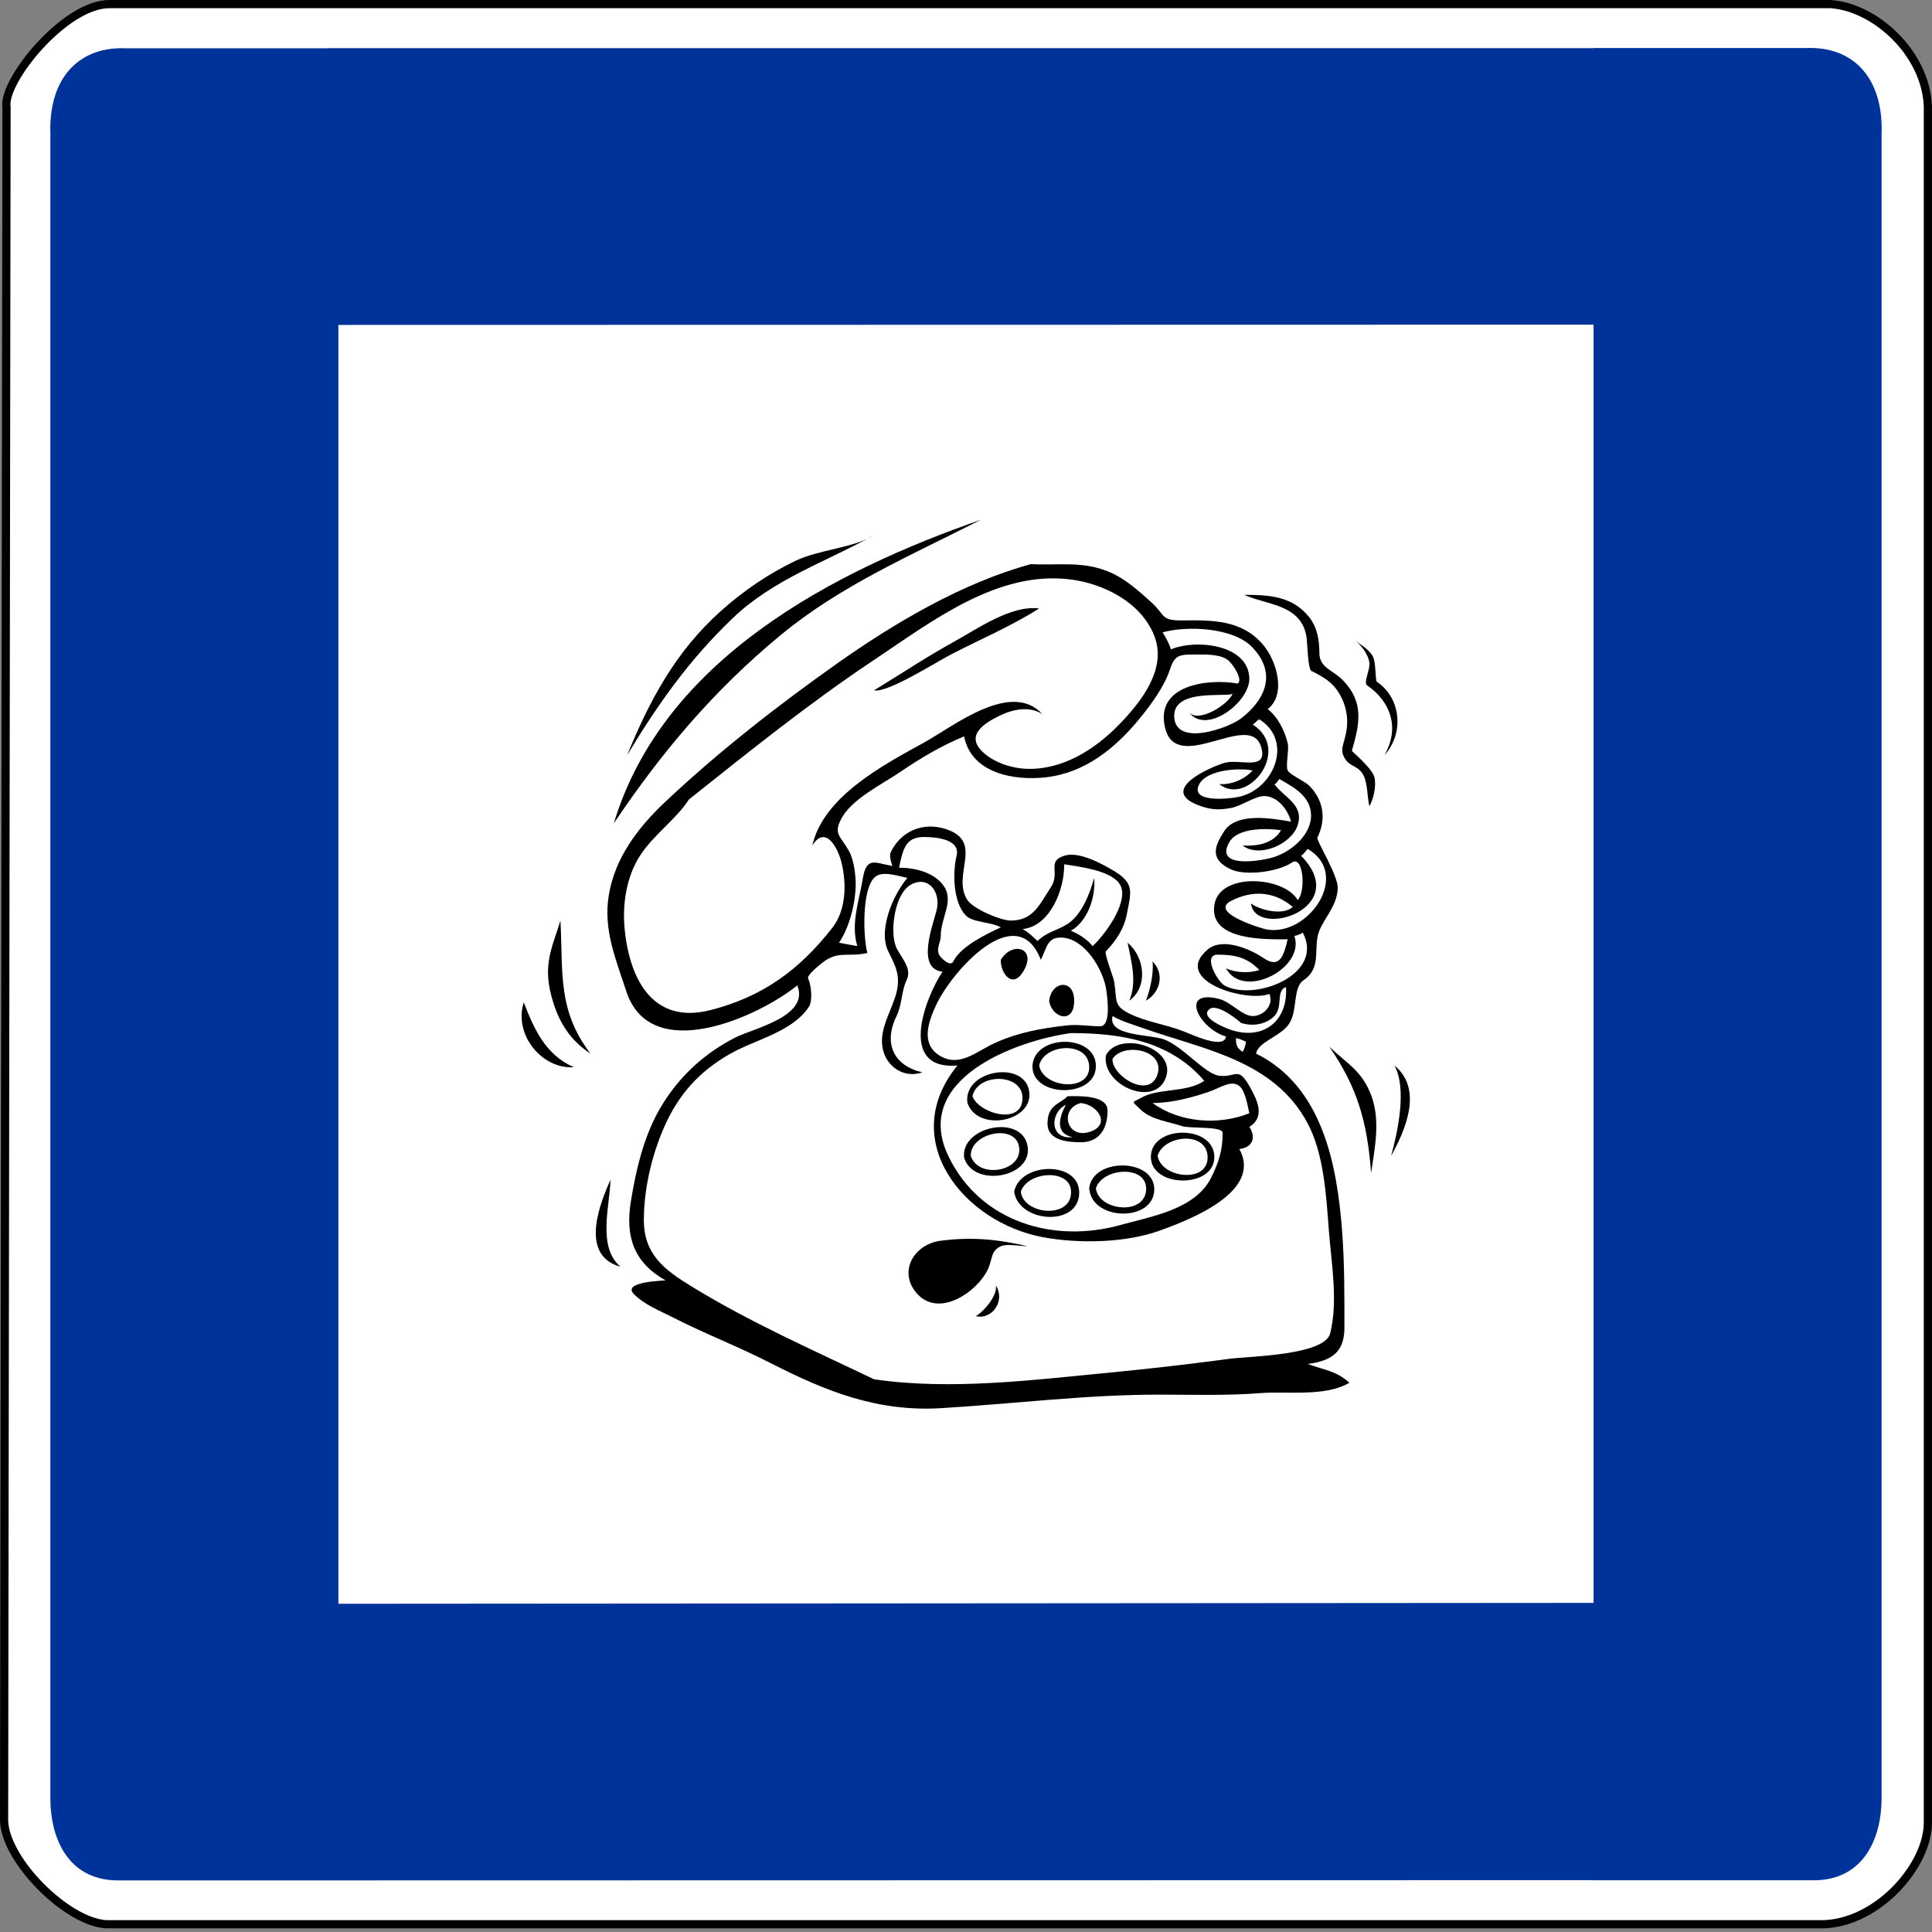 <?xml version="1.0" encoding="UTF-8" standalone="no"?>
<svg xmlns:dc="http://purl.org/dc/elements/1.1/" xmlns:cc="http://creativecommons.org/ns#" xmlns:rdf="http://www.w3.org/1999/02/22-rdf-syntax-ns#" xmlns:svg="http://www.w3.org/2000/svg" xmlns="http://www.w3.org/2000/svg" xmlns:sodipodi="http://sodipodi.sourceforge.net/DTD/sodipodi-0.dtd" xmlns:inkscape="http://www.inkscape.org/namespaces/inkscape" id="svg3741" version="1.1"  viewBox="0 0 500 500"><rect x="0" y="0" width="500" height="500" fill="#808080" stroke="none"/><defs id="defs3743"><linearGradient id="linearGradient4573-9-549"><stop id="stop33336" offset="0" style="stop-color:#ffffff;stop-opacity:1;"/><stop id="stop33338" offset="1" style="stop-color:#ffffff;stop-opacity:0;"/></linearGradient><linearGradient id="linearGradient835-346"><stop id="stop11272" offset="0" style="stop-color:#ffffff;stop-opacity:0.5;"/><stop id="stop11274" offset="1" style="stop-color:#ffffff;stop-opacity:0.1;"/></linearGradient><linearGradient id="linearGradient835-223"><stop id="stop11278" offset="0" style="stop-color:#ffffff;stop-opacity:0.5;"/><stop id="stop11280" offset="1" style="stop-color:#ffffff;stop-opacity:0.1;"/></linearGradient><linearGradient id="linearGradient835-553"><stop id="stop11284" offset="0" style="stop-color:#ffffff;stop-opacity:0.5;"/><stop id="stop11286" offset="1" style="stop-color:#ffffff;stop-opacity:0.1;"/></linearGradient></defs><g id="layer1" transform="translate(159.428,-297.917)"><g transform="translate(1300.072,-651.301)" id="g18586"><path d="m -1431.122,950.283 445.454,0 c 11.471,0.839 24.47,12.561 25.1,26.371 l 0,444.183 c 0.053,10.944 -12.508,25.658 -26.689,26.371 l -444.818,0 c -10.101,-0.619 -25.912,-16.31 -26.371,-26.689 l 0.635,-443.547 c -1.147,-6.684 15.152,-26.831 26.689,-26.689 z" style="fill:#ffffff;fill-opacity:1;fill-rule:evenodd;stroke:#000000;stroke-width:2.121;stroke-linecap:butt;stroke-linejoin:miter;stroke-miterlimit:4;stroke-opacity:1;stroke-dasharray:none" id="path22616"/><path d="m -1046.557,962.18 0,0.033 -327.69,0 0,0.033 -52.566,0 c -12.473,-0.546 -19.593,7.975 -19.124,21.61 l 0,431.031 c 0.049,9.192 3.954,20.226 16.638,20.45 l 54.422,0 328.32,-0.066 0,0.033 56.808,0 c 12.684,-0.224 16.622,-11.257 16.671,-20.45 l 0,-431.064 c 0.469,-13.635 -6.651,-22.156 -19.124,-21.61 l -54.355,0 z m 0,70.529 0,331.866 -325.9,0.232 0,-332.031 325.9,-0.066 z" style="fill:#003399;fill-opacity:1;fill-rule:evenodd;stroke:#003399;stroke-width:1.061px;stroke-linecap:butt;stroke-linejoin:miter;stroke-opacity:1" id="path22618"/><g style="overflow:visible" id="g22620" transform="matrix(0.85,0,0,0.869,-1324.507,1083.745)"><path id="path22622" d="m 155.04,13.202 c 8.526,0.436 16.127,-1.076 24.374,2.539 4.555,1.996 8.366,5.352 12.063,8.588 4.743,4.153 2.928,5.71 9.774,5.634 8.915,-0.099 17.904,-0.226 24.384,7.11 4.285,4.851 7.283,14.921 1.522,19.298 3.09,2.335 5.192,6.48 6.096,10.156 0.481,1.958 -0.708,6.756 0,8.127 0.627,1.214 5.31,3.281 6.601,4.57 4.371,4.368 5.171,9.982 2.426,15.462 -0.363,0.726 6.332,11.246 6.209,15.01 -0.19,5.849 -5.092,9.664 -6.095,14.221 -1.041,4.729 0.892,9.733 -4.317,13.204 -3.443,2.295 -1.647,9.302 -4.572,13.205 -2.732,3.645 -9.216,5.156 -9.904,8.633 20.211,9.748 24.686,33.032 26.229,53.033 0.738,9.558 0.688,19.055 0.688,28.639 0,7.382 -4.064,9.863 -11.175,10.761 5.035,1.849 8.485,1.936 12.697,5.584 -7.259,4.282 -18.935,2.472 -27.093,3.1 -10.317,0.795 -20.708,0.456 -31.055,0.456 -22.011,0 -44.175,2.737 -66.146,4.024 -19.386,1.136 -34.905,-4.904 -52.06,-13.481 -9.699,-4.849 -19.886,-8.672 -29.554,-13.509 -4.074,-2.038 -8.771,-3.796 -11.966,-6.998 -3.604,-3.61 8.443,-3.953 9.649,-4.063 -9.412,-5.173 -12.349,-12.742 -10.557,-23.488 1.655,-9.927 4.107,-20.175 9.545,-28.82 5.504,-8.751 13.032,-15.408 22.218,-19.997 5.583,-2.789 22.729,-6.271 18.917,-15.554 -11.759,9.342 -44.658,23.974 -52.067,1.75 -3.194,-9.58 -7.071,-18.312 -5.32,-28.665 1.879,-11.116 8.951,-20.14 17.05,-27.618 16.155,-14.917 34.187,-28.68 52.271,-41.198 17.625,-12.2 38.339,-24.168 59.168,-29.713"/><path style="fill:#ffffff" id="path22624" d="m 158.084,131.026 c 1.91,-3.62 1.912,-6.93 6.606,-6.601 6.972,0.488 12.492,9.736 13.334,15.649 0.355,2.498 1.496,10.758 -1.907,10.758 -3.455,0 -6.651,-0.644 -10.158,-0.254 -7.835,0.871 -14.85,2.087 -22.093,5.334 -5.45,2.443 -10.674,7.378 -16.759,3.555 -5.423,-3.408 -3.46,-9.541 -1.017,-14.727 4.994,-10.597 24.755,-31.937 31.994,-13.714"/><path style="fill:#ffffff" id="path22626" d="m 157.074,125.44 c 3.131,-2.9 5.796,-2.982 9.139,-5.078 4.357,-2.732 6.799,-9.091 8.123,-13.712 0.486,5.645 -1.916,12.843 -7.104,15.743 2.494,0.977 5.292,2.779 6.601,4.573 3.559,-3.171 10.778,-12.6 8.634,-17.777 -1.981,-4.785 -13.111,-5.91 -17.27,-6.602 0.123,7.44 -4.269,18.477 -12.696,19.299 1.692,0.694 4.927,3.903 4.573,3.554"/><path style="fill:#ffffff" id="path22628" d="m 107.299,255.961 c 23.53,3.357 48.54,0.179 72.115,-2.03 12.026,-1.127 24.087,-2.511 36.065,-4.065 6.041,-0.784 29.062,-0.991 30.722,-7.616 2.436,-9.717 0.327,-20.935 -0.434,-30.766 -0.79,-10.212 -1.478,-22.55 -6.425,-31.702 -10.237,-18.938 -31.916,-22.057 -50.274,-28.439 -3.109,-1.081 -6.311,-1.965 -9.143,-3.557 -1.554,6.111 11.433,5.368 15.779,6.998 5.78,2.168 12.377,10.293 16.723,10.777 5.168,0.576 5.626,-2.932 9.14,3.047 2.494,4.243 4.92,9.227 0,12.188 1.861,2.638 1.519,6.056 -3.046,6.604 7.19,12.767 -15.319,21.104 -24.056,24.226 -10.476,3.742 -24.778,4.008 -35.727,2.022 -24.217,-4.392 -44.507,-29.007 -26.046,-51.133 -18.044,1.476 -10.146,-19.588 -4.568,-27.933 -8.101,-0.917 -2.88,-13.906 -1.778,-18.285 1.422,-5.651 -2.688,-10.493 -7.875,-7.616 -4.935,2.738 -6.318,13.708 -4.567,18.284 1.187,3.101 5.21,6.325 3.299,10.155 -1.555,3.117 -1.349,7.268 -3.046,10.665 -4.129,8.266 -0.787,14.834 7.872,16.761 -5.689,1.968 -11.304,-1.825 -12.191,-7.619 -0.875,-5.711 3.004,-10.968 4.32,-16.251 1.28,-5.141 -0.447,-7.985 -2.54,-12.189 -3.164,-6.358 1.551,-16.95 5.838,-21.837 -3.679,-0.799 -7.975,-2.242 -10.158,0 -3.71,3.81 -3.327,17.63 -2.028,22.345 -5.513,1.289 -8.671,-0.69 -13.208,2.541 -1.009,0.718 -5.335,4.061 -4.823,5.079 0.916,1.82 1.447,6.594 0.254,8.379 -5.023,7.511 -16.193,9.731 -23.869,13.966 -9.59,5.291 -15.939,12.262 -20.313,22.091 -3.714,8.345 -6.095,18.32 -6.095,27.455 0,10.214 6.154,14.787 14.476,19.777 17.963,10.77 36.726,18.831 55.607,27.678"/><path style="fill:#ffffff" id="path22630" d="m 105.271,176.226 c -3.088,10.264 -7.533,19.498 -8.26,30.416 -0.785,11.781 1.34,22.352 4.704,33.575 -5.225,-9.698 -8.688,-19.854 -7.993,-31.056 0.655,-10.546 2.612,-25.84 11.549,-32.935"/><path id="path22632" d="m 154.022,216.346 c -1.992,0 -6.29,-0.843 -8.123,0 -3.229,1.483 -2.349,3.686 -4.063,7.112 -3.234,6.461 -14.413,14.011 -21.077,7.362 -6.371,-6.357 -1.7,-15.054 6.896,-16.129 9.859,-1.232 17.796,-0.332 26.367,1.655"/><path style="fill:#000000" id="path22634" d="m 126.602,217.871 c -4.662,3.033 -10.567,9.674 -1.525,11.935 2.854,0.713 11.17,1.419 11.17,-3.301 0,-3.395 -2.585,-5.688 -5.583,-6.095 0.927,2.324 0.388,4.734 -1.017,6.094 0.011,-3.289 -1.606,-6.471 -3.045,-8.633"/><path id="path22636" d="m 144.377,228.028 c 2.957,4.345 -0.906,10.259 -6.096,9.143 2.698,-1.57 6.698,-6.32 6.096,-9.143"/><path style="fill:#ffffff" id="path22638" d="m 105.271,151.342 c -3.217,4.287 -4.119,9.3 -1.524,14.219 -8.008,-2.452 -4.168,-11.927 1.524,-14.219"/><path id="path22640" d="m 160.624,143.215 c 0.751,-5.963 7.618,-6.607 7.618,0 0,7.293 -6.963,5.022 -7.618,0"/><path id="path22642" d="m 145.899,131.026 c 3.408,-5.467 10.459,-3.618 7.362,2.54 -3.418,6.798 -7.505,1.694 -7.362,-2.54"/><path style="fill:#ffffff" id="path22644" d="m 167.231,152.863 c 15.112,0 30.174,2.278 40.629,14.223 -5.69,3.684 -13.894,2.023 -19.302,5.078 -2.758,1.558 -3.036,0.695 0,3.554 3.154,2.969 8.606,3.55 12.473,4.836 2.501,0.832 12.412,-0.059 12.412,2.021 0,5.135 -1.148,8.661 -3.441,13.233 -4.806,9.588 -18.342,11.657 -27.68,14.208 -20.217,5.523 -42.527,-0.783 -52.281,-20.303 -11.572,-23.158 20.58,-34.631 37.19,-36.85"/><path style="fill:#ffffff" id="path22646" d="m 192.111,173.687 c 8.16,5.846 20.087,6.724 29.456,3.048 -0.479,-1.98 -1.212,-6.721 -3.046,-8.127 -2.489,-1.909 -5.852,0.601 -9.396,1.778 -5.32,1.768 -11.415,3.292 -17.014,3.301"/><path style="fill:#ffffff" id="path22648" d="m 114.917,103.603 c 1.219,-5.676 2.021,-9.143 7.62,-9.143 4.144,0 11.087,0.84 9.902,5.589 -1.244,4.984 -1.066,13.905 2.795,17.773 2.187,2.19 7.727,1.873 10.665,3.556 -4.368,1.983 -12.19,5.611 -14.475,10.157 -0.892,1.773 -3.891,-1.134 -4.317,-2.03 -0.931,-1.958 0.507,-3.505 0.507,-5.588 0,-5.362 4.049,-10.259 1.015,-14.728 -2.921,-4.304 -9.147,-5.586 -13.712,-5.586"/><path style="fill:#ffffff" id="path22650" d="m 218.016,48.752 c -9.144,-1.542 -25.267,0.425 -22.095,13.207 3.521,14.187 25.776,-5.266 29.204,5.585 2.356,7.459 -6.488,3.522 -11.079,4.834 -4.251,1.214 -19.868,7.871 -8.473,12.433 3.771,1.509 6.386,1.736 10.41,1.016 3.084,-0.552 7.335,-3.574 10.156,-3.557 3.708,0.023 7.042,3.63 8.125,7.619 -5.521,-0.924 -16.517,-2.9 -20.313,2.793 -3.079,4.618 -4.497,8.471 2.032,11.428 4.45,2.016 14.403,0.726 18.536,-2.032 3.542,-2.363 4.293,8.678 1.777,11.172 -4.156,-7.124 -23.925,-8.403 -25.392,1.523 -1.584,10.722 15.937,10.157 22.348,10.157 -1.202,4.732 -2.332,8.952 -7.368,5.587 -4.056,-2.711 -12.521,-6.283 -17.015,-2.539 -11.159,9.3 11.965,15.868 18.792,13.205 1.466,3.28 -1.709,6.609 -5.078,6.601 -3.164,-0.008 -6.609,-4.181 -10.156,-5.078 -12.299,-3.113 -6.333,8.763 2.032,11.174 -0.549,3.969 -10.222,-0.532 -13.166,-1.637 -5.064,-1.899 -10.893,-2.713 -15.781,-4.964 -5.512,-2.538 -4.147,-4.077 -5.079,-9.653 -0.262,-1.566 -3.129,-8.549 -2.54,-9.14 3.059,-3.07 5.488,-6.621 6.348,-10.918 1.336,-6.678 2.459,-9.252 -3.808,-12.952 -3.627,-2.142 -10.785,-6.005 -15.237,-4.571 -5.442,1.753 -1.076,4.922 -4.063,9.396 -3.49,5.226 -5.424,9.905 -12.186,9.905 -3.221,0 -11.519,-3.563 -13.205,-6.096 -4.967,-7.46 5.165,-17.235 -6.351,-21.077 -7.263,-2.422 -14.053,0.692 -17.013,6.858 -0.481,1.003 0.154,3.126 0.511,4.062 -5.26,-0.885 -7.886,-2.978 -9.011,3.781 -1.087,6.532 -3.739,13.404 -1.658,20.09 -1.862,-0.339 -3.724,-0.679 -5.585,-1.018 3.209,-4.525 5.168,-12.253 5.08,-17.775 -0.046,-2.875 -0.618,-7.055 -2.05,-9.556 -2.544,-4.445 -4.678,-4.897 -2.523,-9.236 3.041,-6.122 12.61,-10.604 18.031,-14.219 6.145,-4.099 12.68,-7.918 19.554,-10.666 2.19,11.044 15.24,13.253 24.886,12.189 11.901,-1.313 21.147,-8.623 28.591,-17.549 3.516,-4.217 7.479,-9.449 9.242,-14.7 1.492,-4.445 2.986,-4.316 8.381,-4.316 2.856,0 7.508,-0.112 9.649,2.031 1.837,1.841 4.059,5.732 2.54,6.603"/><path id="path22652" d="m 184.495,125.948 c 5.251,4.208 6.338,13.183 0.512,17.267 2.453,-5.494 0.625,-11.777 -0.512,-17.267"/><path id="path22654" d="m 192.111,131.536 c 3.769,3.733 2.313,9.226 -2.026,11.679 1.478,-3.765 2.36,-8.43 2.026,-11.679"/><path style="fill:#ffffff" id="path22656" d="m 219.027,149.819 c 3.399,1.105 7.563,0.557 10.162,-2.033 2.744,-2.733 0.355,-7.611 3.553,-8.633 0.667,10.985 -8.068,16.443 -18.282,12.188 -2.151,-0.896 -7.707,-3.405 -5.078,-5.588 2.448,-2.031 9.427,3.823 9.645,4.066"/><path style="fill:#ffffff" id="path22658" d="m 217.506,154.389 c 0.983,0.045 2.106,0.701 3.05,1.015 -0.076,0.854 -0.536,2.341 -1.018,3.048 -1.891,-1.18 -2.052,-2.281 -2.032,-4.063"/><path style="fill:#ffffff" id="path22660" d="m 216.489,51.801 c -1.481,3.347 -10.312,8.703 -13.201,5.586 5.143,6.753 18.437,-3.052 18.279,-10.158 -0.225,-10.194 -16.423,-11.77 -23.866,-8.633 -0.545,-1.776 -1.514,-3.462 -2.538,-5.08 7.505,-2.042 21.388,-1.447 27.167,4.318 7.812,7.791 4.102,15.779 -3.299,21.331 -3.757,2.818 -19.627,8.468 -20.317,-0.255 -0.7,-8.856 15.825,-5.978 17.775,-7.109"/><path style="fill:#ffffff" id="path22662" d="m 224.619,59.418 c 10.54,6.523 4.358,20.957 -6.35,23.108 -3.615,0.726 -14.941,1.655 -11.938,-3.807 2.399,-4.363 12.231,-4.897 16.252,-4.064 -2.648,2.729 -6.358,4.259 -10.156,4.064 8.699,6.782 22.226,-10.214 10.156,-17.775 0.716,-0.278 1.041,-1.033 2.036,-1.526"/><path style="fill:#ffffff" id="path22664" d="m 229.187,78.719 c 2.953,4 9.105,6.076 7.11,12.187 -1.904,5.833 -11.843,9.871 -16.759,6.093 4.309,0.245 9.36,-0.553 11.681,-4.57 -4.122,-0.556 -13.133,-0.884 -15.739,3.557 -4.609,7.853 9.211,5.715 13.201,4.57 5.345,-1.534 11.811,-6.542 11.678,-12.697 -0.121,-5.605 -5.415,-8.285 -9.646,-10.666 -0.192,0.351 -1.932,2.416 -1.526,1.526"/><path style="fill:#ffffff" id="path22666" d="m 239.343,98.015 c 13.337,7.602 0.241,26.105 -12.413,24.002 -1.717,-0.286 -17.752,-5.082 -10.945,-8.512 6.378,-3.214 13.077,-2.999 18.791,1.776 -2.725,2.608 -9.785,1.093 -12.697,-1.014 1.359,10.644 30.979,1.448 15.238,-14.222 0.774,-0.359 1.677,-1.808 2.026,-2.03"/><path style="fill:#ffffff" id="path22668" d="m 235.28,123.917 c 3.389,9.607 -15.551,19.189 -20.82,9.649 2.766,1.296 7.108,1.55 10.159,0.509 -3.86,-3.946 -7.876,-4.57 -12.699,-4.57 -4.71,0 -0.026,8.008 2.028,9.14 9.008,4.962 30.728,-3.156 23.872,-15.744 -0.87,0.763 -2.516,1 -2.54,1.016"/><path style="fill:#ffffff" id="path22670" d="m 50.929,83.289 c 18.414,-14.322 36.549,-28.627 56.12,-41.391 17.714,-11.552 37.816,-26.964 60.183,-24.124 9.938,1.262 21.377,6.752 25.392,16.759 3.971,9.897 -4.02,19.706 -10.668,26.41 -7.456,7.519 -17.46,13.687 -28.438,13.202 -4.639,-0.205 -10.167,-2.037 -13.458,-5.332 -4.76,-4.766 0.81,-8.229 5.329,-10.411 4.049,-1.955 9.196,-3.067 13.207,-0.508 -9.623,-10.235 -27.05,3.595 -36.246,8.54 -12.185,6.553 -30.499,15.988 -33.837,30.564 3.904,-6.161 7.711,0.419 8.884,5.08 1.584,6.292 1.434,14.148 -2.811,19.449 -10.079,12.586 -21.253,20.525 -37.093,24.489 -17.056,4.268 -24.544,-8.471 -26.117,-24.131 -0.744,-7.401 0.529,-15.654 4.729,-21.953 4.147,-6.219 11.032,-10.839 14.824,-16.643"/><path style="fill:#ffffff" id="path22672" d="m 173.832,24.376 c 12.656,4.767 19.71,19.813 7.107,28.441 2.877,-11.613 3.44,-20.309 -7.107,-28.441"/><path style="fill:#ffffff" id="path22674" d="m 85.461,100.556 c 11.301,11.284 6.12,19.479 -5.078,28.439 5.596,-6.831 10.989,-20.745 5.078,-28.439"/><path id="path22676" d="m 107.299,50.786 c 8.108,-4.83 16.044,-10.007 24.359,-14.484 7.194,-3.873 17.385,-10.981 25.921,-9.895 -8.336,5.154 -17.612,9.059 -26.389,13.45 -4.984,2.494 -19.736,11.764 -23.891,10.929"/><path id="path22678" d="M 139.805,0 C 118.828,10.479 97.338,19.416 78.899,34.306 58.664,50.648 42.752,68.999 28.074,90.398 43.147,41.469 94.968,15.283 139.805,0"/><path id="path22680" d="M 107.299,4.57 C 92.704,12.536 76.725,17.623 64.293,29.274 51.053,41.683 41.623,54.676 32.137,70.084 39.005,53.605 47.017,39.102 60.612,27.206 67.532,21.15 75.072,16.107 83.434,12.19 90.596,8.833 101.332,8.345 107.299,4.57"/><path id="path22682" d="m 11.822,119.347 c 0.837,15.238 -0.992,26.667 9.14,39.612 -7.066,-4.462 -10.564,-11.005 -12.344,-18.997 -1.885,-8.469 1.235,-14.123 3.204,-20.615"/><path id="path22684" d="m 0.648,143.724 c 3.295,8.238 6.654,15.558 15.236,19.298 -9.61,0.644 -18.374,-9.62 -15.236,-19.298"/><path id="path22686" d="m 27.058,196.54 c -0.174,7.756 -4.083,20.025 3.05,25.902 -13.016,-3.499 -5.773,-19.837 -3.05,-25.902"/><path id="path22688" d="m 245.947,156.928 c 5.435,5.106 9.982,7.146 12.809,14.69 2.737,7.308 1.037,15.404 -0.111,22.891 -1.178,-15.226 -4.141,-25.362 -12.698,-37.581"/><path id="path22690" d="m 265.753,162.516 c 3.854,6.854 1.027,19.693 -1.018,26.915 4.512,-7.906 9.715,-19.959 1.018,-26.915"/><path id="path22692" d="m 220.046,22.345 c 7.554,0 14.722,0.378 19.824,6.751 2.38,2.974 3.028,6.755 3.028,10.553 0,4.422 4.055,5.035 7.113,8.088 6.531,6.521 5.188,12.999 2.776,21.045 -0.057,0.188 6.263,5.235 6.869,7.903 0.616,2.71 -0.239,6.233 -1.523,8.635 -0.737,-2.886 -0.462,-6.505 -1.774,-9.142 -1.41,-2.834 -3.95,-2.679 -5.331,-4.571 -2.301,-3.151 -0.64,-4.268 0.131,-8.915 0.63,-3.796 -0.184,-7.628 -2.165,-10.892 -2.15,-3.542 -4.881,-4.98 -8.506,-6.793 -1.149,-0.575 -1.212,-8.333 -1.521,-10.191 -1.622,-9.777 -12.393,-9.468 -18.921,-12.471"/><path id="path22694" d="m 254.072,36.055 c 1.771,1.704 3.748,4.053 4.062,6.604 0.229,1.857 -1.829,5.888 -0.761,6.602 7.359,4.92 10.026,12.88 5.333,20.823 5.979,-6.371 5.189,-16.88 -2.284,-21.838 -0.576,-0.382 -0.229,-5.854 -1.271,-7.617 -1.303,-2.202 -3.362,-3.113 -5.079,-4.574"/><path id="path22696" d="m 155.545,162.516 c 0.646,-9.337 19.091,-9.494 19.303,0 0.22,9.923 -19.732,9.629 -19.303,0"/><path style="fill:#ffffff" id="path22698" d="m 157.579,162.516 c 1.506,-6.602 15.236,-7.394 15.236,0.507 0,7.522 -14.057,6.135 -15.236,-0.507"/><path id="path22700" d="m 135.742,173.687 c -1.446,-9.737 17.218,-12.967 18.792,-3.554 1.511,9.033 -15.587,12.428 -18.792,3.554"/><path style="fill:#ffffff" id="path22702" d="m 137.266,171.656 c 1.583,-6.979 15.234,-6.914 15.234,0.508 0,8.443 -13.44,4.575 -15.234,-0.508"/><path id="path22704" d="m 134.727,189.939 c -1.099,-9.24 17.432,-13.083 19.296,-3.556 1.86,9.51 -16.545,12.684 -19.296,3.556"/><path style="fill:#ffffff" id="path22706" d="m 136.759,189.431 c -0.252,-6.838 13.716,-9.833 14.725,-2.539 1.009,7.305 -12.453,9.46 -14.725,2.539"/><path id="path22708" d="m 149.961,200.097 c 1.783,-8.876 20.082,-9.338 19.808,0.509 -0.28,10.025 -18.406,8.782 -19.808,-0.509"/><path style="fill:#ffffff" id="path22710" d="m 151.995,200.097 c 2.015,-6.34 16.369,-7.155 15.236,1.013 -0.983,7.086 -14.449,5.605 -15.236,-1.013"/><path id="path22712" d="m 172.815,199.079 c 1.045,-9.273 20.071,-9.023 19.808,0.508 -0.267,9.659 -19.139,9.241 -19.808,-0.508"/><path style="fill:#ffffff" id="path22714" d="m 174.848,199.079 c 2.024,-6.334 16.379,-7.155 15.237,1.018 -0.99,7.091 -14.443,5.593 -15.237,-1.018"/><path id="path22716" d="m 191.605,189.431 c 0.396,-9.158 18.847,-9.276 19.3,0 0.484,9.894 -19.744,9.66 -19.3,0"/><path style="fill:#ffffff" id="path22718" d="m 193.637,189.431 c 1.824,-6.247 15.233,-7.598 15.233,0.508 0,7.703 -14.04,6.179 -15.233,-0.508"/><path id="path22720" d="m 177.894,159.467 c 4.127,-7.534 21.521,-2.244 18.279,6.602 -3.377,9.214 -19.616,2.303 -18.279,-6.602"/><path style="fill:#ffffff" id="path22722" d="m 179.926,160.482 c 3.517,-4.955 15.959,-2.603 13.711,4.572 -2.453,7.828 -14.219,0.342 -13.711,-4.572"/><path id="path22724" d="m 166.213,171.656 c 3.006,0 12.187,-0.525 12.187,4.316 0,4.876 -2.12,9.396 -8.123,9.396 -3.94,0 -10.158,-0.452 -10.158,-5.587 -0.001,-5.756 4.041,-5.831 6.094,-8.125"/><path style="fill:#ffffff" id="path22726" d="m 170.274,173.687 c 5.378,0.553 9.277,6.647 2.541,8.635 -7.058,2.081 -9.084,-7.049 -2.541,-8.635"/><path style="fill:#ffffff" id="path22728" d="m 165.702,174.195 c -1.917,3.53 -3.514,8.501 2.034,9.648 -6.931,0.814 -7.027,-7.159 -2.034,-9.648"/></g></g></g></svg>